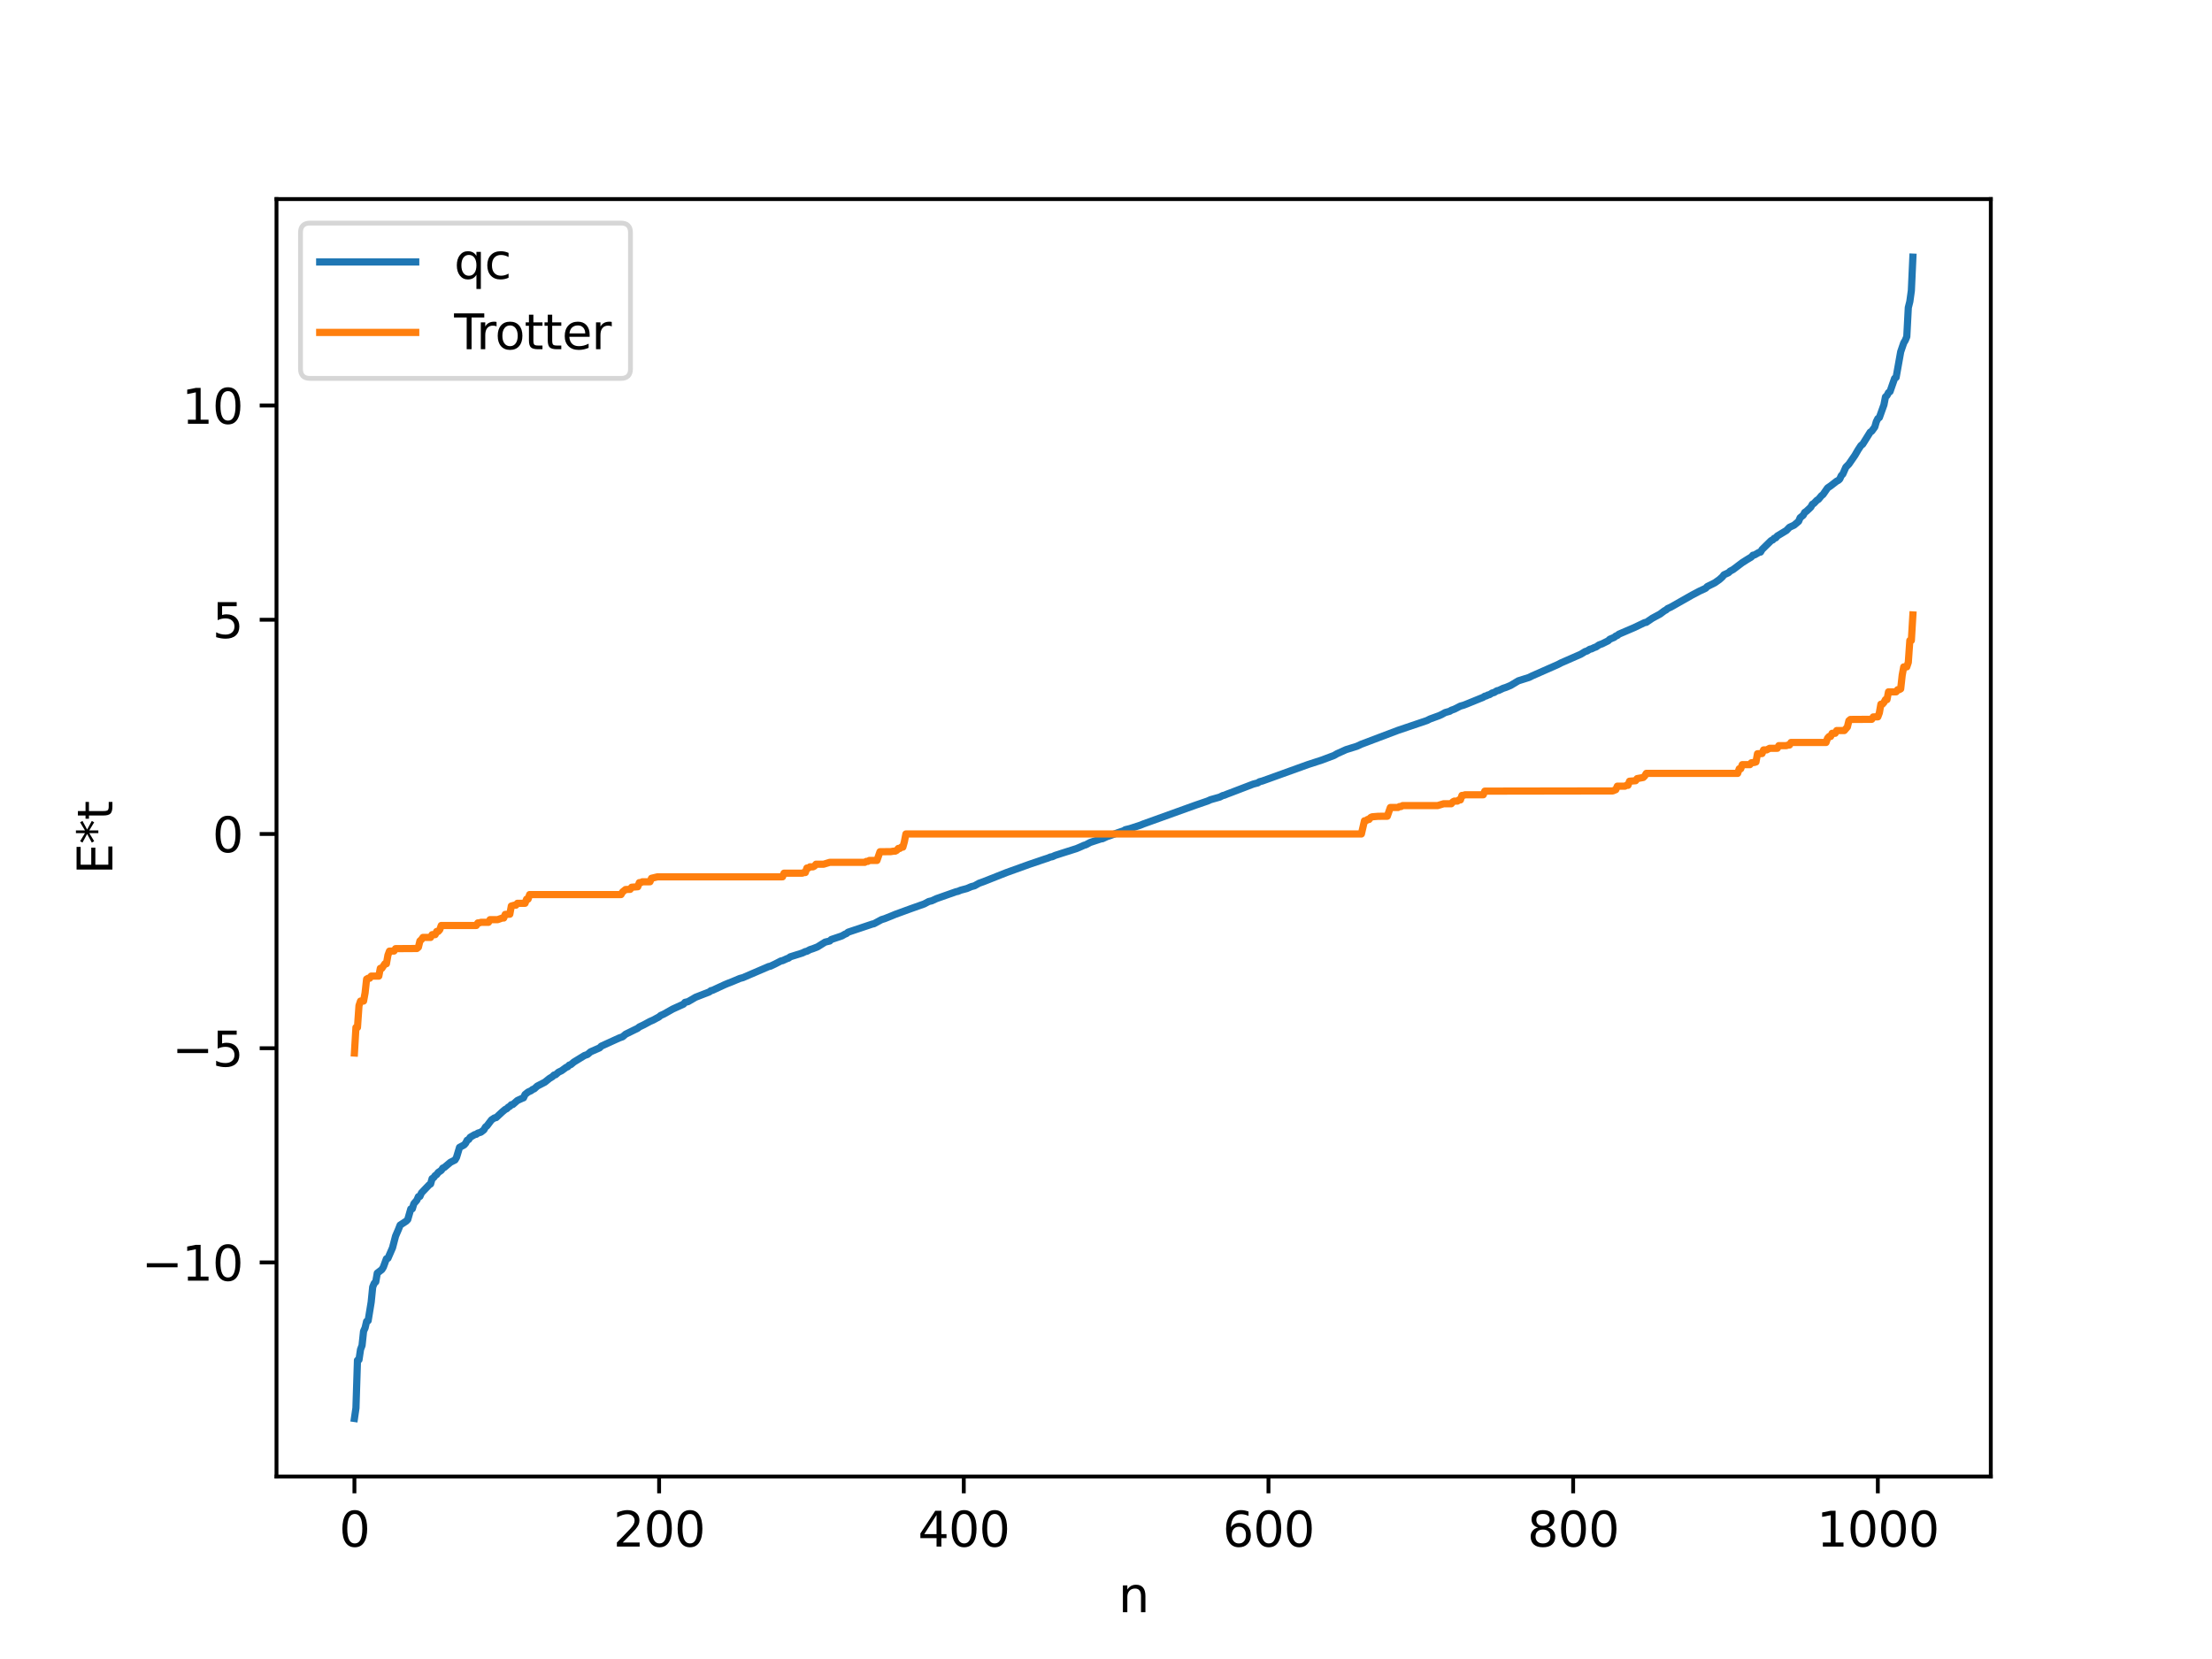 <?xml version="1.0" encoding="utf-8" standalone="no"?>
<!DOCTYPE svg PUBLIC "-//W3C//DTD SVG 1.1//EN"
  "http://www.w3.org/Graphics/SVG/1.1/DTD/svg11.dtd">
<svg xmlns:xlink="http://www.w3.org/1999/xlink" width="460.8pt" height="345.6pt" viewBox="0 0 460.8 345.6" xmlns="http://www.w3.org/2000/svg" version="1.1">
 <defs>
  <style type="text/css">*{stroke-linejoin: round; stroke-linecap: butt}</style>
 </defs>
 <g id="figure_1">
  <g id="patch_1">
   <path d="M 0 345.6 
L 460.8 345.6 
L 460.8 0 
L 0 0 
z
" style="fill: #ffffff"/>
  </g>
  <g id="axes_1">
   <g id="patch_2">
    <path d="M 57.6 307.584 
L 414.72 307.584 
L 414.72 41.472 
L 57.6 41.472 
z
" style="fill: #ffffff"/>
   </g>
   <g id="matplotlib.axis_1">
    <g id="xtick_1">
     <g id="line2d_1">
      <defs>
       <path id="mafef199b86" d="M 0 0 
L 0 3.5 
" style="stroke: #000000; stroke-width: 0.8"/>
      </defs>
      <g>
       <use xlink:href="#mafef199b86" x="73.833" y="307.584" style="stroke: #000000; stroke-width: 0.8"/>
      </g>
     </g>
     <g id="text_1">
      <!-- 0 -->
      <g transform="translate(70.651 322.182) scale(0.1 -0.1)">
       <defs>
        <path id="DejaVuSans-30" d="M 2034 4250 
Q 1547 4250 1301 3770 
Q 1056 3291 1056 2328 
Q 1056 1369 1301 889 
Q 1547 409 2034 409 
Q 2525 409 2770 889 
Q 3016 1369 3016 2328 
Q 3016 3291 2770 3770 
Q 2525 4250 2034 4250 
z
M 2034 4750 
Q 2819 4750 3233 4129 
Q 3647 3509 3647 2328 
Q 3647 1150 3233 529 
Q 2819 -91 2034 -91 
Q 1250 -91 836 529 
Q 422 1150 422 2328 
Q 422 3509 836 4129 
Q 1250 4750 2034 4750 
z
" transform="scale(0.016)"/>
       </defs>
       <use xlink:href="#DejaVuSans-30"/>
      </g>
     </g>
    </g>
    <g id="xtick_2">
     <g id="line2d_2">
      <g>
       <use xlink:href="#mafef199b86" x="137.304" y="307.584" style="stroke: #000000; stroke-width: 0.8"/>
      </g>
     </g>
     <g id="text_2">
      <!-- 200 -->
      <g transform="translate(127.76 322.182) scale(0.1 -0.1)">
       <defs>
        <path id="DejaVuSans-32" d="M 1228 531 
L 3431 531 
L 3431 0 
L 469 0 
L 469 531 
Q 828 903 1448 1529 
Q 2069 2156 2228 2338 
Q 2531 2678 2651 2914 
Q 2772 3150 2772 3378 
Q 2772 3750 2511 3984 
Q 2250 4219 1831 4219 
Q 1534 4219 1204 4116 
Q 875 4013 500 3803 
L 500 4441 
Q 881 4594 1212 4672 
Q 1544 4750 1819 4750 
Q 2544 4750 2975 4387 
Q 3406 4025 3406 3419 
Q 3406 3131 3298 2873 
Q 3191 2616 2906 2266 
Q 2828 2175 2409 1742 
Q 1991 1309 1228 531 
z
" transform="scale(0.016)"/>
       </defs>
       <use xlink:href="#DejaVuSans-32"/>
       <use xlink:href="#DejaVuSans-30" x="63.623"/>
       <use xlink:href="#DejaVuSans-30" x="127.246"/>
      </g>
     </g>
    </g>
    <g id="xtick_3">
     <g id="line2d_3">
      <g>
       <use xlink:href="#mafef199b86" x="200.775" y="307.584" style="stroke: #000000; stroke-width: 0.8"/>
      </g>
     </g>
     <g id="text_3">
      <!-- 400 -->
      <g transform="translate(191.231 322.182) scale(0.1 -0.1)">
       <defs>
        <path id="DejaVuSans-34" d="M 2419 4116 
L 825 1625 
L 2419 1625 
L 2419 4116 
z
M 2253 4666 
L 3047 4666 
L 3047 1625 
L 3713 1625 
L 3713 1100 
L 3047 1100 
L 3047 0 
L 2419 0 
L 2419 1100 
L 313 1100 
L 313 1709 
L 2253 4666 
z
" transform="scale(0.016)"/>
       </defs>
       <use xlink:href="#DejaVuSans-34"/>
       <use xlink:href="#DejaVuSans-30" x="63.623"/>
       <use xlink:href="#DejaVuSans-30" x="127.246"/>
      </g>
     </g>
    </g>
    <g id="xtick_4">
     <g id="line2d_4">
      <g>
       <use xlink:href="#mafef199b86" x="264.246" y="307.584" style="stroke: #000000; stroke-width: 0.8"/>
      </g>
     </g>
     <g id="text_4">
      <!-- 600 -->
      <g transform="translate(254.702 322.182) scale(0.1 -0.1)">
       <defs>
        <path id="DejaVuSans-36" d="M 2113 2584 
Q 1688 2584 1439 2293 
Q 1191 2003 1191 1497 
Q 1191 994 1439 701 
Q 1688 409 2113 409 
Q 2538 409 2786 701 
Q 3034 994 3034 1497 
Q 3034 2003 2786 2293 
Q 2538 2584 2113 2584 
z
M 3366 4563 
L 3366 3988 
Q 3128 4100 2886 4159 
Q 2644 4219 2406 4219 
Q 1781 4219 1451 3797 
Q 1122 3375 1075 2522 
Q 1259 2794 1537 2939 
Q 1816 3084 2150 3084 
Q 2853 3084 3261 2657 
Q 3669 2231 3669 1497 
Q 3669 778 3244 343 
Q 2819 -91 2113 -91 
Q 1303 -91 875 529 
Q 447 1150 447 2328 
Q 447 3434 972 4092 
Q 1497 4750 2381 4750 
Q 2619 4750 2861 4703 
Q 3103 4656 3366 4563 
z
" transform="scale(0.016)"/>
       </defs>
       <use xlink:href="#DejaVuSans-36"/>
       <use xlink:href="#DejaVuSans-30" x="63.623"/>
       <use xlink:href="#DejaVuSans-30" x="127.246"/>
      </g>
     </g>
    </g>
    <g id="xtick_5">
     <g id="line2d_5">
      <g>
       <use xlink:href="#mafef199b86" x="327.717" y="307.584" style="stroke: #000000; stroke-width: 0.8"/>
      </g>
     </g>
     <g id="text_5">
      <!-- 800 -->
      <g transform="translate(318.173 322.182) scale(0.1 -0.1)">
       <defs>
        <path id="DejaVuSans-38" d="M 2034 2216 
Q 1584 2216 1326 1975 
Q 1069 1734 1069 1313 
Q 1069 891 1326 650 
Q 1584 409 2034 409 
Q 2484 409 2743 651 
Q 3003 894 3003 1313 
Q 3003 1734 2745 1975 
Q 2488 2216 2034 2216 
z
M 1403 2484 
Q 997 2584 770 2862 
Q 544 3141 544 3541 
Q 544 4100 942 4425 
Q 1341 4750 2034 4750 
Q 2731 4750 3128 4425 
Q 3525 4100 3525 3541 
Q 3525 3141 3298 2862 
Q 3072 2584 2669 2484 
Q 3125 2378 3379 2068 
Q 3634 1759 3634 1313 
Q 3634 634 3220 271 
Q 2806 -91 2034 -91 
Q 1263 -91 848 271 
Q 434 634 434 1313 
Q 434 1759 690 2068 
Q 947 2378 1403 2484 
z
M 1172 3481 
Q 1172 3119 1398 2916 
Q 1625 2713 2034 2713 
Q 2441 2713 2670 2916 
Q 2900 3119 2900 3481 
Q 2900 3844 2670 4047 
Q 2441 4250 2034 4250 
Q 1625 4250 1398 4047 
Q 1172 3844 1172 3481 
z
" transform="scale(0.016)"/>
       </defs>
       <use xlink:href="#DejaVuSans-38"/>
       <use xlink:href="#DejaVuSans-30" x="63.623"/>
       <use xlink:href="#DejaVuSans-30" x="127.246"/>
      </g>
     </g>
    </g>
    <g id="xtick_6">
     <g id="line2d_6">
      <g>
       <use xlink:href="#mafef199b86" x="391.188" y="307.584" style="stroke: #000000; stroke-width: 0.8"/>
      </g>
     </g>
     <g id="text_6">
      <!-- 1000 -->
      <g transform="translate(378.463 322.182) scale(0.1 -0.1)">
       <defs>
        <path id="DejaVuSans-31" d="M 794 531 
L 1825 531 
L 1825 4091 
L 703 3866 
L 703 4441 
L 1819 4666 
L 2450 4666 
L 2450 531 
L 3481 531 
L 3481 0 
L 794 0 
L 794 531 
z
" transform="scale(0.016)"/>
       </defs>
       <use xlink:href="#DejaVuSans-31"/>
       <use xlink:href="#DejaVuSans-30" x="63.623"/>
       <use xlink:href="#DejaVuSans-30" x="127.246"/>
       <use xlink:href="#DejaVuSans-30" x="190.869"/>
      </g>
     </g>
    </g>
    <g id="text_7">
     <!-- n -->
     <g transform="translate(232.991 335.861) scale(0.1 -0.1)">
      <defs>
       <path id="DejaVuSans-6e" d="M 3513 2113 
L 3513 0 
L 2938 0 
L 2938 2094 
Q 2938 2591 2744 2837 
Q 2550 3084 2163 3084 
Q 1697 3084 1428 2787 
Q 1159 2491 1159 1978 
L 1159 0 
L 581 0 
L 581 3500 
L 1159 3500 
L 1159 2956 
Q 1366 3272 1645 3428 
Q 1925 3584 2291 3584 
Q 2894 3584 3203 3211 
Q 3513 2838 3513 2113 
z
" transform="scale(0.016)"/>
      </defs>
      <use xlink:href="#DejaVuSans-6e"/>
     </g>
    </g>
   </g>
   <g id="matplotlib.axis_2">
    <g id="ytick_1">
     <g id="line2d_7">
      <defs>
       <path id="m6b55e34709" d="M 0 0 
L -3.5 0 
" style="stroke: #000000; stroke-width: 0.8"/>
      </defs>
      <g>
       <use xlink:href="#m6b55e34709" x="57.6" y="262.987" style="stroke: #000000; stroke-width: 0.8"/>
      </g>
     </g>
     <g id="text_8">
      <!-- −10 -->
      <g transform="translate(29.495 266.786) scale(0.1 -0.1)">
       <defs>
        <path id="DejaVuSans-2212" d="M 678 2272 
L 4684 2272 
L 4684 1741 
L 678 1741 
L 678 2272 
z
" transform="scale(0.016)"/>
       </defs>
       <use xlink:href="#DejaVuSans-2212"/>
       <use xlink:href="#DejaVuSans-31" x="83.789"/>
       <use xlink:href="#DejaVuSans-30" x="147.412"/>
      </g>
     </g>
    </g>
    <g id="ytick_2">
     <g id="line2d_8">
      <g>
       <use xlink:href="#m6b55e34709" x="57.6" y="218.36" style="stroke: #000000; stroke-width: 0.8"/>
      </g>
     </g>
     <g id="text_9">
      <!-- −5 -->
      <g transform="translate(35.858 222.159) scale(0.1 -0.1)">
       <defs>
        <path id="DejaVuSans-35" d="M 691 4666 
L 3169 4666 
L 3169 4134 
L 1269 4134 
L 1269 2991 
Q 1406 3038 1543 3061 
Q 1681 3084 1819 3084 
Q 2600 3084 3056 2656 
Q 3513 2228 3513 1497 
Q 3513 744 3044 326 
Q 2575 -91 1722 -91 
Q 1428 -91 1123 -41 
Q 819 9 494 109 
L 494 744 
Q 775 591 1075 516 
Q 1375 441 1709 441 
Q 2250 441 2565 725 
Q 2881 1009 2881 1497 
Q 2881 1984 2565 2268 
Q 2250 2553 1709 2553 
Q 1456 2553 1204 2497 
Q 953 2441 691 2322 
L 691 4666 
z
" transform="scale(0.016)"/>
       </defs>
       <use xlink:href="#DejaVuSans-2212"/>
       <use xlink:href="#DejaVuSans-35" x="83.789"/>
      </g>
     </g>
    </g>
    <g id="ytick_3">
     <g id="line2d_9">
      <g>
       <use xlink:href="#m6b55e34709" x="57.6" y="173.732" style="stroke: #000000; stroke-width: 0.8"/>
      </g>
     </g>
     <g id="text_10">
      <!-- 0 -->
      <g transform="translate(44.237 177.532) scale(0.1 -0.1)">
       <use xlink:href="#DejaVuSans-30"/>
      </g>
     </g>
    </g>
    <g id="ytick_4">
     <g id="line2d_10">
      <g>
       <use xlink:href="#m6b55e34709" x="57.6" y="129.105" style="stroke: #000000; stroke-width: 0.8"/>
      </g>
     </g>
     <g id="text_11">
      <!-- 5 -->
      <g transform="translate(44.237 132.904) scale(0.1 -0.1)">
       <use xlink:href="#DejaVuSans-35"/>
      </g>
     </g>
    </g>
    <g id="ytick_5">
     <g id="line2d_11">
      <g>
       <use xlink:href="#m6b55e34709" x="57.6" y="84.478" style="stroke: #000000; stroke-width: 0.8"/>
      </g>
     </g>
     <g id="text_12">
      <!-- 10 -->
      <g transform="translate(37.875 88.277) scale(0.1 -0.1)">
       <use xlink:href="#DejaVuSans-31"/>
       <use xlink:href="#DejaVuSans-30" x="63.623"/>
      </g>
     </g>
    </g>
    <g id="text_13">
     <!-- E*t -->
     <g transform="translate(23.416 182.148) rotate(-90) scale(0.1 -0.1)">
      <defs>
       <path id="DejaVuSans-45" d="M 628 4666 
L 3578 4666 
L 3578 4134 
L 1259 4134 
L 1259 2753 
L 3481 2753 
L 3481 2222 
L 1259 2222 
L 1259 531 
L 3634 531 
L 3634 0 
L 628 0 
L 628 4666 
z
" transform="scale(0.016)"/>
       <path id="DejaVuSans-2a" d="M 3009 3897 
L 1888 3291 
L 3009 2681 
L 2828 2375 
L 1778 3009 
L 1778 1831 
L 1422 1831 
L 1422 3009 
L 372 2375 
L 191 2681 
L 1313 3291 
L 191 3897 
L 372 4206 
L 1422 3572 
L 1422 4750 
L 1778 4750 
L 1778 3572 
L 2828 4206 
L 3009 3897 
z
" transform="scale(0.016)"/>
       <path id="DejaVuSans-74" d="M 1172 4494 
L 1172 3500 
L 2356 3500 
L 2356 3053 
L 1172 3053 
L 1172 1153 
Q 1172 725 1289 603 
Q 1406 481 1766 481 
L 2356 481 
L 2356 0 
L 1766 0 
Q 1100 0 847 248 
Q 594 497 594 1153 
L 594 3053 
L 172 3053 
L 172 3500 
L 594 3500 
L 594 4494 
L 1172 4494 
z
" transform="scale(0.016)"/>
      </defs>
      <use xlink:href="#DejaVuSans-45"/>
      <use xlink:href="#DejaVuSans-2a" x="63.184"/>
      <use xlink:href="#DejaVuSans-74" x="113.184"/>
     </g>
    </g>
   </g>
   <g id="line2d_12">
    <path d="M 73.833 295.488 
L 74.15 293.321 
L 74.467 283.372 
L 74.785 283.261 
L 75.102 281.133 
L 75.42 280.288 
L 75.737 277.322 
L 76.054 276.623 
L 76.372 275.269 
L 76.689 275.13 
L 77.324 271.247 
L 77.641 268.102 
L 77.958 267.336 
L 78.276 267.031 
L 78.593 265.211 
L 79.545 264.478 
L 79.862 263.963 
L 80.497 262.225 
L 80.815 262.126 
L 81.767 259.94 
L 82.401 257.511 
L 83.036 256.03 
L 83.353 255.213 
L 84.623 254.384 
L 84.94 254.057 
L 85.575 251.84 
L 85.892 251.817 
L 86.21 250.757 
L 86.844 250.016 
L 87.162 249.277 
L 87.479 249.23 
L 87.796 248.505 
L 89.383 246.84 
L 89.7 246.64 
L 90.018 245.525 
L 90.335 245.33 
L 90.653 244.884 
L 90.97 244.685 
L 91.287 244.242 
L 91.922 243.813 
L 92.239 243.334 
L 92.557 243.203 
L 93.826 242.132 
L 94.778 241.652 
L 95.096 241.114 
L 95.73 239.017 
L 96.682 238.51 
L 97 238.151 
L 97.317 237.528 
L 97.634 237.381 
L 97.952 236.91 
L 98.904 236.354 
L 99.221 236.29 
L 99.539 236.048 
L 100.173 235.857 
L 100.808 235.365 
L 101.125 234.779 
L 101.443 234.541 
L 102.395 233.284 
L 103.029 232.867 
L 103.347 232.819 
L 104.616 231.641 
L 105.251 231.106 
L 105.568 230.975 
L 105.886 230.635 
L 106.203 230.478 
L 106.52 230.129 
L 106.838 230.084 
L 107.79 229.251 
L 108.742 228.817 
L 109.059 228.696 
L 109.377 228.001 
L 110.011 227.496 
L 110.646 227.207 
L 110.963 226.945 
L 111.281 226.841 
L 111.915 226.258 
L 113.502 225.435 
L 114.454 224.668 
L 115.089 224.279 
L 115.406 223.954 
L 115.724 223.897 
L 116.358 223.348 
L 116.993 223.047 
L 117.945 222.349 
L 118.262 222.227 
L 118.58 221.879 
L 118.897 221.792 
L 119.532 221.254 
L 121.753 219.889 
L 122.388 219.661 
L 123.023 219.114 
L 124.927 218.282 
L 125.244 217.94 
L 129.053 216.204 
L 129.687 215.988 
L 130.322 215.446 
L 132.861 214.198 
L 133.178 213.931 
L 134.13 213.476 
L 135.4 212.785 
L 136.034 212.515 
L 137.304 211.825 
L 137.621 211.543 
L 138.256 211.265 
L 140.16 210.193 
L 142.381 209.184 
L 142.699 208.806 
L 143.334 208.663 
L 144.92 207.741 
L 147.777 206.628 
L 148.094 206.372 
L 148.411 206.311 
L 149.046 206.015 
L 150.95 205.136 
L 151.585 204.865 
L 152.537 204.499 
L 154.124 203.83 
L 154.758 203.661 
L 160.153 201.34 
L 160.471 201.283 
L 161.423 200.833 
L 162.058 200.506 
L 162.692 200.177 
L 163.01 200.126 
L 163.962 199.693 
L 164.279 199.602 
L 164.596 199.331 
L 167.135 198.532 
L 167.77 198.228 
L 168.087 198.168 
L 168.722 197.827 
L 169.357 197.621 
L 170.309 197.247 
L 171.896 196.254 
L 172.848 196.027 
L 173.165 195.717 
L 175.386 194.965 
L 176.021 194.602 
L 176.339 194.481 
L 176.656 194.199 
L 181.734 192.495 
L 182.051 192.434 
L 183.638 191.576 
L 184.272 191.381 
L 185.859 190.747 
L 186.494 190.48 
L 189.667 189.322 
L 192.524 188.309 
L 193.476 187.801 
L 194.11 187.65 
L 195.062 187.209 
L 199.188 185.754 
L 199.505 185.698 
L 200.14 185.44 
L 201.41 185.1 
L 202.362 184.696 
L 202.996 184.532 
L 203.948 183.999 
L 204.9 183.659 
L 209.661 181.773 
L 214.421 180.059 
L 217.595 178.98 
L 218.229 178.779 
L 218.864 178.519 
L 219.181 178.478 
L 219.816 178.192 
L 221.403 177.681 
L 224.259 176.775 
L 225.211 176.369 
L 225.846 176.081 
L 226.163 176 
L 227.115 175.494 
L 229.337 174.76 
L 229.654 174.723 
L 230.606 174.281 
L 231.241 174.083 
L 232.828 173.48 
L 234.097 173.055 
L 234.415 172.839 
L 235.367 172.615 
L 237.588 171.888 
L 238.223 171.628 
L 249.013 167.744 
L 251.552 166.873 
L 252.186 166.589 
L 253.139 166.319 
L 254.091 166.05 
L 254.725 165.73 
L 255.043 165.661 
L 255.677 165.4 
L 256.312 165.164 
L 261.072 163.339 
L 261.707 163.17 
L 262.024 163.099 
L 262.342 162.863 
L 262.977 162.695 
L 272.497 159.263 
L 275.353 158.337 
L 277.892 157.382 
L 278.527 157.014 
L 280.431 156.156 
L 282.653 155.465 
L 283.605 155.025 
L 291.221 152.144 
L 297.251 150.102 
L 297.886 149.782 
L 299.155 149.32 
L 299.79 149.089 
L 300.424 148.79 
L 301.059 148.435 
L 302.011 148.168 
L 302.329 147.958 
L 302.963 147.734 
L 304.233 147.09 
L 304.867 146.914 
L 305.502 146.67 
L 308.993 145.248 
L 309.31 145.023 
L 309.628 144.978 
L 309.945 144.774 
L 310.262 144.724 
L 310.897 144.332 
L 311.215 144.286 
L 311.849 143.891 
L 312.167 143.843 
L 313.119 143.392 
L 313.753 143.186 
L 314.705 142.783 
L 316.292 141.831 
L 318.514 141.128 
L 319.148 140.812 
L 324.543 138.432 
L 325.178 138.097 
L 329.304 136.292 
L 330.256 135.707 
L 330.573 135.634 
L 331.208 135.238 
L 331.525 135.181 
L 332.16 134.876 
L 332.477 134.778 
L 333.112 134.346 
L 333.747 134.117 
L 334.381 133.801 
L 335.016 133.489 
L 335.334 133.168 
L 336.286 132.767 
L 336.603 132.484 
L 336.92 132.389 
L 337.238 132.109 
L 340.411 130.749 
L 342.633 129.687 
L 342.95 129.65 
L 344.22 128.783 
L 345.806 127.928 
L 346.758 127.221 
L 347.076 127.064 
L 347.393 126.774 
L 348.028 126.492 
L 352.471 123.968 
L 354.058 123.131 
L 355.327 122.542 
L 355.644 122.194 
L 357.231 121.404 
L 358.183 120.733 
L 358.818 120.157 
L 359.135 119.742 
L 360.087 119.304 
L 360.405 118.987 
L 361.039 118.647 
L 362.943 117.208 
L 363.896 116.604 
L 364.848 116.025 
L 365.165 115.662 
L 365.482 115.615 
L 366.434 115.069 
L 366.752 115.009 
L 367.069 114.471 
L 368.973 112.607 
L 369.291 112.481 
L 369.608 112.13 
L 369.925 112.048 
L 370.243 111.659 
L 372.147 110.504 
L 372.781 109.844 
L 373.734 109.404 
L 374.686 108.605 
L 375.003 107.85 
L 375.638 107.341 
L 375.955 106.739 
L 376.272 106.539 
L 376.907 105.948 
L 377.224 105.643 
L 377.542 105.055 
L 377.859 104.876 
L 378.494 104.212 
L 378.811 104.031 
L 379.446 103.263 
L 379.763 103.022 
L 380.715 101.651 
L 381.35 101.22 
L 382.62 100.236 
L 382.937 100.08 
L 383.254 99.798 
L 383.572 99.08 
L 383.889 98.772 
L 384.524 97.318 
L 385.158 96.678 
L 386.428 94.832 
L 387.062 93.737 
L 387.697 92.771 
L 388.015 92.561 
L 389.601 90.024 
L 389.919 89.822 
L 390.553 88.949 
L 390.871 87.846 
L 391.188 87.208 
L 391.505 86.981 
L 392.458 84.325 
L 392.775 82.687 
L 393.092 82.397 
L 393.41 81.79 
L 393.727 81.571 
L 394.679 78.829 
L 394.996 78.618 
L 395.948 73.288 
L 396.583 71.425 
L 396.9 70.904 
L 397.218 70.139 
L 397.535 64.08 
L 397.853 62.819 
L 398.17 60.543 
L 398.487 53.568 
L 398.487 53.568 
" clip-path="url(#p00721ba82b)" style="fill: none; stroke: #1f77b4; stroke-width: 1.5; stroke-linecap: square"/>
   </g>
   <g id="line2d_13">
    <path d="M 73.833 219.363 
L 74.15 214.038 
L 74.467 214.038 
L 74.785 209.487 
L 75.102 208.541 
L 75.737 208.541 
L 76.054 206.838 
L 76.372 203.964 
L 76.689 203.787 
L 77.006 203.787 
L 77.324 203.342 
L 78.91 203.342 
L 79.228 201.721 
L 79.545 201.721 
L 80.18 200.771 
L 80.497 200.771 
L 80.815 198.977 
L 81.132 198.133 
L 82.084 198.119 
L 82.401 197.619 
L 86.844 197.591 
L 87.162 197.317 
L 87.479 196.017 
L 87.796 195.73 
L 88.114 195.28 
L 89.7 195.28 
L 90.018 194.705 
L 90.653 194.705 
L 90.97 194.038 
L 91.287 194.038 
L 91.605 193.69 
L 91.922 192.795 
L 99.221 192.795 
L 99.539 192.262 
L 99.856 192.262 
L 100.173 192.136 
L 101.76 192.136 
L 102.077 191.583 
L 103.664 191.583 
L 104.616 191.243 
L 104.934 191.243 
L 105.251 190.485 
L 106.203 190.447 
L 106.52 188.737 
L 107.155 188.568 
L 107.472 188.568 
L 107.79 188.174 
L 109.377 188.174 
L 109.694 187.31 
L 110.011 187.31 
L 110.329 186.355 
L 129.37 186.355 
L 129.687 185.812 
L 130.322 185.302 
L 131.274 185.269 
L 131.591 184.826 
L 132.861 184.724 
L 133.178 183.87 
L 133.496 183.87 
L 133.813 183.691 
L 135.4 183.691 
L 135.717 182.962 
L 136.986 182.658 
L 163.01 182.658 
L 163.327 181.902 
L 167.135 181.902 
L 167.453 181.763 
L 167.77 181.763 
L 168.087 180.827 
L 168.405 180.827 
L 168.722 180.578 
L 169.357 180.578 
L 169.674 180.416 
L 169.991 180.03 
L 171.578 180.03 
L 172.848 179.642 
L 180.147 179.642 
L 180.464 179.444 
L 180.781 179.444 
L 181.099 179.249 
L 182.686 179.249 
L 183.32 177.429 
L 185.542 177.413 
L 186.177 177.308 
L 186.494 177.308 
L 186.811 177.148 
L 187.129 176.748 
L 187.446 176.748 
L 187.763 176.477 
L 188.081 176.477 
L 188.398 175.346 
L 188.715 173.732 
L 283.605 173.732 
L 284.239 170.988 
L 284.557 170.988 
L 284.874 170.717 
L 285.191 170.717 
L 285.509 170.317 
L 285.826 170.157 
L 287.096 170.052 
L 289 170.035 
L 289.634 168.216 
L 291.221 168.216 
L 291.539 168.021 
L 291.856 168.021 
L 292.173 167.822 
L 299.472 167.822 
L 300.742 167.435 
L 302.329 167.435 
L 302.646 167.048 
L 302.963 166.887 
L 303.598 166.887 
L 303.915 166.637 
L 304.233 166.637 
L 304.55 165.701 
L 304.867 165.701 
L 305.185 165.563 
L 308.993 165.563 
L 309.31 164.807 
L 335.968 164.765 
L 336.603 164.503 
L 336.92 163.774 
L 338.507 163.774 
L 338.824 163.595 
L 339.142 163.595 
L 339.459 162.741 
L 340.729 162.639 
L 341.046 162.195 
L 342.315 161.965 
L 342.633 161.653 
L 342.95 161.11 
L 361.991 161.11 
L 362.309 160.155 
L 362.626 160.155 
L 362.943 159.291 
L 364.53 159.291 
L 364.848 158.897 
L 365.482 158.829 
L 365.8 158.728 
L 366.117 157.018 
L 367.069 156.979 
L 367.386 156.222 
L 368.021 156.222 
L 368.656 155.882 
L 370.243 155.882 
L 370.56 155.329 
L 372.147 155.329 
L 372.464 155.203 
L 372.781 155.203 
L 373.099 154.67 
L 380.398 154.67 
L 380.715 153.775 
L 381.033 153.427 
L 381.35 153.427 
L 381.667 152.759 
L 382.302 152.759 
L 382.62 152.185 
L 384.206 152.185 
L 384.841 151.447 
L 385.158 150.148 
L 385.476 149.874 
L 389.919 149.846 
L 390.236 149.346 
L 391.188 149.332 
L 391.505 148.488 
L 391.823 146.694 
L 392.14 146.694 
L 392.458 146.331 
L 392.775 145.744 
L 393.092 145.744 
L 393.41 144.122 
L 394.996 144.122 
L 395.314 143.678 
L 395.631 143.678 
L 395.948 143.501 
L 396.266 140.626 
L 396.583 138.923 
L 397.218 138.923 
L 397.535 137.978 
L 397.853 133.427 
L 398.17 133.427 
L 398.487 128.102 
L 398.487 128.102 
" clip-path="url(#p00721ba82b)" style="fill: none; stroke: #ff7f0e; stroke-width: 1.5; stroke-linecap: square"/>
   </g>
   <g id="patch_3">
    <path d="M 57.6 307.584 
L 57.6 41.472 
" style="fill: none; stroke: #000000; stroke-width: 0.8; stroke-linejoin: miter; stroke-linecap: square"/>
   </g>
   <g id="patch_4">
    <path d="M 414.72 307.584 
L 414.72 41.472 
" style="fill: none; stroke: #000000; stroke-width: 0.8; stroke-linejoin: miter; stroke-linecap: square"/>
   </g>
   <g id="patch_5">
    <path d="M 57.6 307.584 
L 414.72 307.584 
" style="fill: none; stroke: #000000; stroke-width: 0.8; stroke-linejoin: miter; stroke-linecap: square"/>
   </g>
   <g id="patch_6">
    <path d="M 57.6 41.472 
L 414.72 41.472 
" style="fill: none; stroke: #000000; stroke-width: 0.8; stroke-linejoin: miter; stroke-linecap: square"/>
   </g>
   <g id="legend_1">
    <g id="patch_7">
     <path d="M 64.6 78.828 
L 129.342 78.828 
Q 131.342 78.828 131.342 76.828 
L 131.342 48.472 
Q 131.342 46.472 129.342 46.472 
L 64.6 46.472 
Q 62.6 46.472 62.6 48.472 
L 62.6 76.828 
Q 62.6 78.828 64.6 78.828 
z
" style="fill: #ffffff; opacity: 0.8; stroke: #cccccc; stroke-linejoin: miter"/>
    </g>
    <g id="line2d_14">
     <path d="M 66.6 54.57 
L 76.6 54.57 
L 86.6 54.57 
" style="fill: none; stroke: #1f77b4; stroke-width: 1.5; stroke-linecap: square"/>
    </g>
    <g id="text_14">
     <!-- qc -->
     <g transform="translate(94.6 58.07) scale(0.1 -0.1)">
      <defs>
       <path id="DejaVuSans-71" d="M 947 1747 
Q 947 1113 1208 752 
Q 1469 391 1925 391 
Q 2381 391 2643 752 
Q 2906 1113 2906 1747 
Q 2906 2381 2643 2742 
Q 2381 3103 1925 3103 
Q 1469 3103 1208 2742 
Q 947 2381 947 1747 
z
M 2906 525 
Q 2725 213 2448 61 
Q 2172 -91 1784 -91 
Q 1150 -91 751 415 
Q 353 922 353 1747 
Q 353 2572 751 3078 
Q 1150 3584 1784 3584 
Q 2172 3584 2448 3432 
Q 2725 3281 2906 2969 
L 2906 3500 
L 3481 3500 
L 3481 -1331 
L 2906 -1331 
L 2906 525 
z
" transform="scale(0.016)"/>
       <path id="DejaVuSans-63" d="M 3122 3366 
L 3122 2828 
Q 2878 2963 2633 3030 
Q 2388 3097 2138 3097 
Q 1578 3097 1268 2742 
Q 959 2388 959 1747 
Q 959 1106 1268 751 
Q 1578 397 2138 397 
Q 2388 397 2633 464 
Q 2878 531 3122 666 
L 3122 134 
Q 2881 22 2623 -34 
Q 2366 -91 2075 -91 
Q 1284 -91 818 406 
Q 353 903 353 1747 
Q 353 2603 823 3093 
Q 1294 3584 2113 3584 
Q 2378 3584 2631 3529 
Q 2884 3475 3122 3366 
z
" transform="scale(0.016)"/>
      </defs>
      <use xlink:href="#DejaVuSans-71"/>
      <use xlink:href="#DejaVuSans-63" x="63.477"/>
     </g>
    </g>
    <g id="line2d_15">
     <path d="M 66.6 69.249 
L 76.6 69.249 
L 86.6 69.249 
" style="fill: none; stroke: #ff7f0e; stroke-width: 1.5; stroke-linecap: square"/>
    </g>
    <g id="text_15">
     <!-- Trotter -->
     <g transform="translate(94.6 72.749) scale(0.1 -0.1)">
      <defs>
       <path id="DejaVuSans-54" d="M -19 4666 
L 3928 4666 
L 3928 4134 
L 2272 4134 
L 2272 0 
L 1638 0 
L 1638 4134 
L -19 4134 
L -19 4666 
z
" transform="scale(0.016)"/>
       <path id="DejaVuSans-72" d="M 2631 2963 
Q 2534 3019 2420 3045 
Q 2306 3072 2169 3072 
Q 1681 3072 1420 2755 
Q 1159 2438 1159 1844 
L 1159 0 
L 581 0 
L 581 3500 
L 1159 3500 
L 1159 2956 
Q 1341 3275 1631 3429 
Q 1922 3584 2338 3584 
Q 2397 3584 2469 3576 
Q 2541 3569 2628 3553 
L 2631 2963 
z
" transform="scale(0.016)"/>
       <path id="DejaVuSans-6f" d="M 1959 3097 
Q 1497 3097 1228 2736 
Q 959 2375 959 1747 
Q 959 1119 1226 758 
Q 1494 397 1959 397 
Q 2419 397 2687 759 
Q 2956 1122 2956 1747 
Q 2956 2369 2687 2733 
Q 2419 3097 1959 3097 
z
M 1959 3584 
Q 2709 3584 3137 3096 
Q 3566 2609 3566 1747 
Q 3566 888 3137 398 
Q 2709 -91 1959 -91 
Q 1206 -91 779 398 
Q 353 888 353 1747 
Q 353 2609 779 3096 
Q 1206 3584 1959 3584 
z
" transform="scale(0.016)"/>
       <path id="DejaVuSans-65" d="M 3597 1894 
L 3597 1613 
L 953 1613 
Q 991 1019 1311 708 
Q 1631 397 2203 397 
Q 2534 397 2845 478 
Q 3156 559 3463 722 
L 3463 178 
Q 3153 47 2828 -22 
Q 2503 -91 2169 -91 
Q 1331 -91 842 396 
Q 353 884 353 1716 
Q 353 2575 817 3079 
Q 1281 3584 2069 3584 
Q 2775 3584 3186 3129 
Q 3597 2675 3597 1894 
z
M 3022 2063 
Q 3016 2534 2758 2815 
Q 2500 3097 2075 3097 
Q 1594 3097 1305 2825 
Q 1016 2553 972 2059 
L 3022 2063 
z
" transform="scale(0.016)"/>
      </defs>
      <use xlink:href="#DejaVuSans-54"/>
      <use xlink:href="#DejaVuSans-72" x="46.334"/>
      <use xlink:href="#DejaVuSans-6f" x="85.197"/>
      <use xlink:href="#DejaVuSans-74" x="146.379"/>
      <use xlink:href="#DejaVuSans-74" x="185.588"/>
      <use xlink:href="#DejaVuSans-65" x="224.797"/>
      <use xlink:href="#DejaVuSans-72" x="286.32"/>
     </g>
    </g>
   </g>
  </g>
 </g>
 <defs>
  <clipPath id="p00721ba82b">
   <rect x="57.6" y="41.472" width="357.12" height="266.112"/>
  </clipPath>
 </defs>
</svg>
